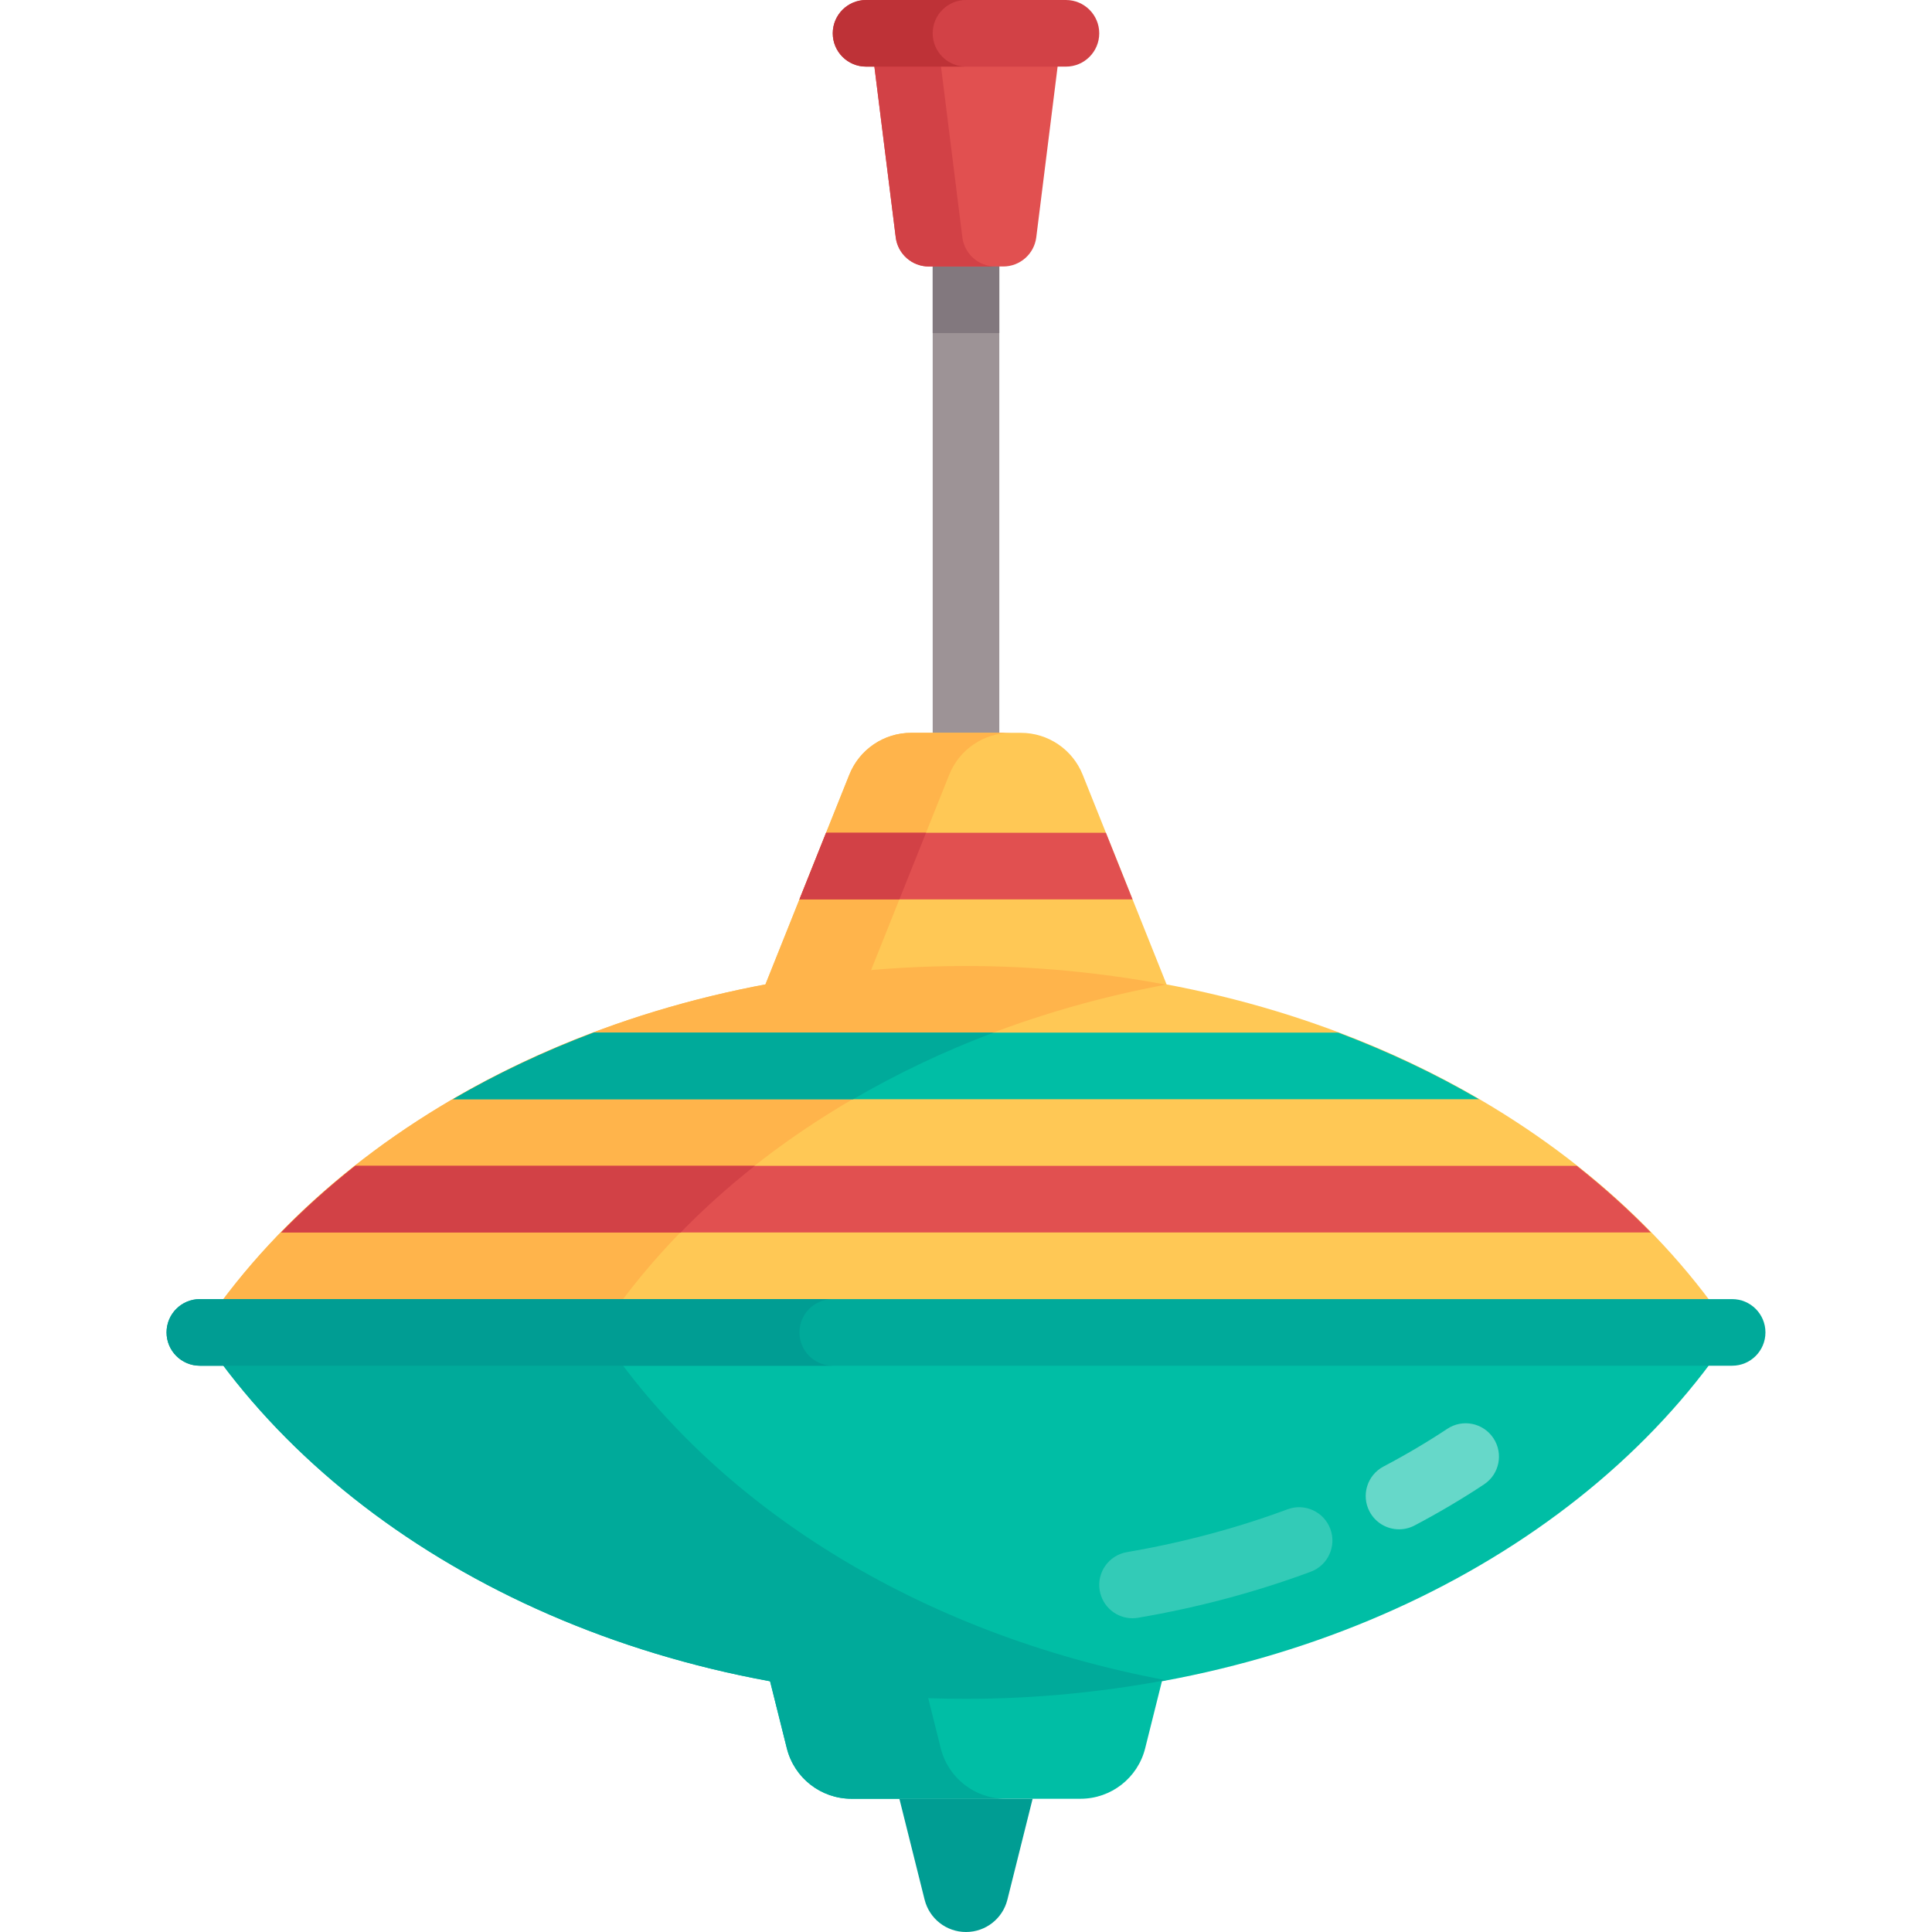 <?xml version="1.0" encoding="iso-8859-1"?>
<!-- Generator: Adobe Illustrator 19.0.0, SVG Export Plug-In . SVG Version: 6.00 Build 0)  -->
<svg version="1.1" id="Layer_1" xmlns="http://www.w3.org/2000/svg" xmlns:xlink="http://www.w3.org/1999/xlink" x="0px" y="0px"
	 viewBox="0 0 464 464" style="enable-background:new 0 0 464 464;" xml:space="preserve">
<g>
	<g>
		<g>
			<rect x="224" y="62" style="fill:#9D9396;" width="16" height="119"/>
		</g>
	</g>
	<g>
		<g>
			<rect x="224" y="62" style="fill:#82787E;" width="16" height="18"/>
		</g>
	</g>
	<g>
		<g>
			<path style="fill:#FFC855;" d="M245.167,176h-26.335c-6.542,0-12.426,3.983-14.856,10.058L176,256h112l-27.977-69.942
				C257.593,179.983,251.71,176,245.167,176z"/>
		</g>
	</g>
	<g>
		<g>
			<path style="fill:#00BEA5;" d="M232,400h-48l4.97,19.881c1.781,7.123,8.18,12.119,15.522,12.119h55.015
				c7.342,0,13.742-4.997,15.522-12.119L280,400H232z"/>
		</g>
	</g>
	<g>
		<g>
			<path style="fill:#00BEA5;" d="M232,408c80.163,0,149.553-35.767,184-88H48C82.448,372.233,151.837,408,232,408z"/>
		</g>
	</g>
	<g>
		<g>
			<path style="fill:#00AA9A;" d="M144,320H48c34.448,52.233,103.837,88,184,88c16.543,0,32.587-1.602,48-4.478
				C220.726,392.458,171.339,361.454,144,320z"/>
		</g>
	</g>
	<g>
		<g>
			<path style="fill:#FFC855;" d="M232,232c80.163,0,149.553,35.767,184,88H48C82.448,267.767,151.837,232,232,232z"/>
		</g>
	</g>
	<g>
		<g>
			<path style="fill:#FFB44B;" d="M144,320H48c34.448-52.233,103.837-88,184-88c16.543,0,32.587,1.602,48,4.478
				C220.726,247.542,171.339,278.546,144,320z"/>
		</g>
	</g>
	<g>
		<g>
			<path style="fill:#00AA9A;" d="M416,328H48c-4.418,0-8-3.582-8-8l0,0c0-4.418,3.582-8,8-8h368c4.418,0,8,3.582,8,8l0,0
				C424,324.418,420.418,328,416,328z"/>
		</g>
	</g>
	<g>
		<g>
			<path style="fill:#00AA9A;" d="M225.94,419.88L220.97,400H184l4.97,19.88c1.781,7.123,8.18,12.12,15.522,12.12h36.97
				C234.121,432,227.721,427.003,225.94,419.88z"/>
		</g>
	</g>
	<g>
		<g>
			<path style="fill:#009D93;" d="M216,432l6.061,24.244c1.14,4.559,5.235,7.756,9.934,7.756h0.01c4.699,0,8.795-3.198,9.934-7.756
				L248,432H216z"/>
		</g>
	</g>
	<g>
		<g>
			<path style="fill:#FFB44B;" d="M242.833,176h-24c-6.542,0-12.426,3.983-14.855,10.058L176,256h24l27.977-69.942
				C230.407,179.983,236.29,176,242.833,176z"/>
		</g>
	</g>
	<g>
		<g>
			<path style="fill:#E15050;" d="M240.938,64h-17.875c-4.035,0-7.438-3.004-7.938-7.008L208,0h48l-7.124,56.992
				C248.376,60.996,244.972,64,240.938,64z"/>
		</g>
	</g>
	<g>
		<g>
			<path style="fill:#D24146;" d="M231.124,56.992L224,0h-16l7.124,56.992c0.5,4.003,3.904,7.008,7.938,7.008h16
				C235.028,64,231.625,60.996,231.124,56.992z"/>
		</g>
	</g>
	<g>
		<g>
			<path style="fill:#D24146;" d="M256,16h-48c-4.418,0-8-3.582-8-8l0,0c0-4.418,3.582-8,8-8h48c4.418,0,8,3.582,8,8l0,0
				C264,12.418,260.418,16,256,16z"/>
		</g>
	</g>
	<g>
		<g>
			<path style="fill:#00BEA5;" d="M142.61,248c-11.948,4.504-23.266,9.854-33.807,16h246.394c-10.541-6.146-21.859-11.496-33.808-16
				H142.61z"/>
		</g>
	</g>
	<g>
		<g>
			<path style="fill:#E15050;" d="M67.525,296h328.951c-5.489-5.637-11.429-10.977-17.792-16H85.316
				C78.955,285.023,73.014,290.363,67.525,296z"/>
		</g>
	</g>
	<g>
		<g>
			<path style="fill:#00AA9A;" d="M238.618,248H142.61c-11.948,4.504-23.266,9.854-33.807,16h96.083
				C215.418,257.875,226.686,252.49,238.618,248z"/>
		</g>
	</g>
	<g>
		<g>
			<path style="fill:#D24146;" d="M163.469,296c5.492-5.637,11.441-10.979,17.809-16H85.316c-3.181,2.512-6.257,5.103-9.223,7.77
				l0,0c-2.966,2.667-5.824,5.412-8.568,8.23H163.469z"/>
		</g>
	</g>
	<g>
		<g>
			<polygon style="fill:#E15050;" points="192,216 272,216 265.6,200 198.4,200 			"/>
		</g>
	</g>
	<g>
		<g>
			<polygon style="fill:#D24146;" points="192,216 216,216 222.4,200 198.4,200 			"/>
		</g>
	</g>
	<g>
		<g>
			<path style="fill:#33CBB7;" d="M271.992,388.648c-3.828,0-7.211-2.75-7.875-6.656c-0.75-4.352,2.18-8.484,6.539-9.227
				c13.352-2.281,26.328-5.742,38.563-10.281c4.125-1.547,8.75,0.578,10.281,4.719c1.539,4.141-0.578,8.742-4.719,10.281
				c-13.164,4.883-27.102,8.602-41.438,11.047C272.891,388.609,272.438,388.648,271.992,388.648z"/>
		</g>
	</g>
	<g>
		<g>
			<path style="fill:#66D8C9;" d="M336.008,367.289c-2.875,0-5.648-1.547-7.086-4.266c-2.063-3.914-0.563-8.75,3.344-10.813
				c5.344-2.813,10.5-5.859,15.32-9.055c3.68-2.445,8.648-1.438,11.086,2.258c2.438,3.68,1.43,8.648-2.258,11.086
				c-5.258,3.484-10.875,6.805-16.68,9.867C338.539,366.992,337.266,367.289,336.008,367.289z"/>
		</g>
	</g>
	<path style="fill:#009D93;" d="M192,320L192,320c0-4.418,3.582-8,8-8H48c-4.418,0-8,3.582-8,8l0,0c0,4.418,3.582,8,8,8h152
		C195.582,328,192,324.418,192,320z"/>
	<path style="fill:#BE3237;" d="M224,8L224,8c0-4.418,3.581-7.999,7.999-8H208c-4.418,0-8,3.582-8,8l0,0c0,4.418,3.582,8,8,8h24
		C227.582,16,224,12.418,224,8z"/>
</g>
<g>
</g>
<g>
</g>
<g>
</g>
<g>
</g>
<g>
</g>
<g>
</g>
<g>
</g>
<g>
</g>
<g>
</g>
<g>
</g>
<g>
</g>
<g>
</g>
<g>
</g>
<g>
</g>
<g>
</g>
</svg>
